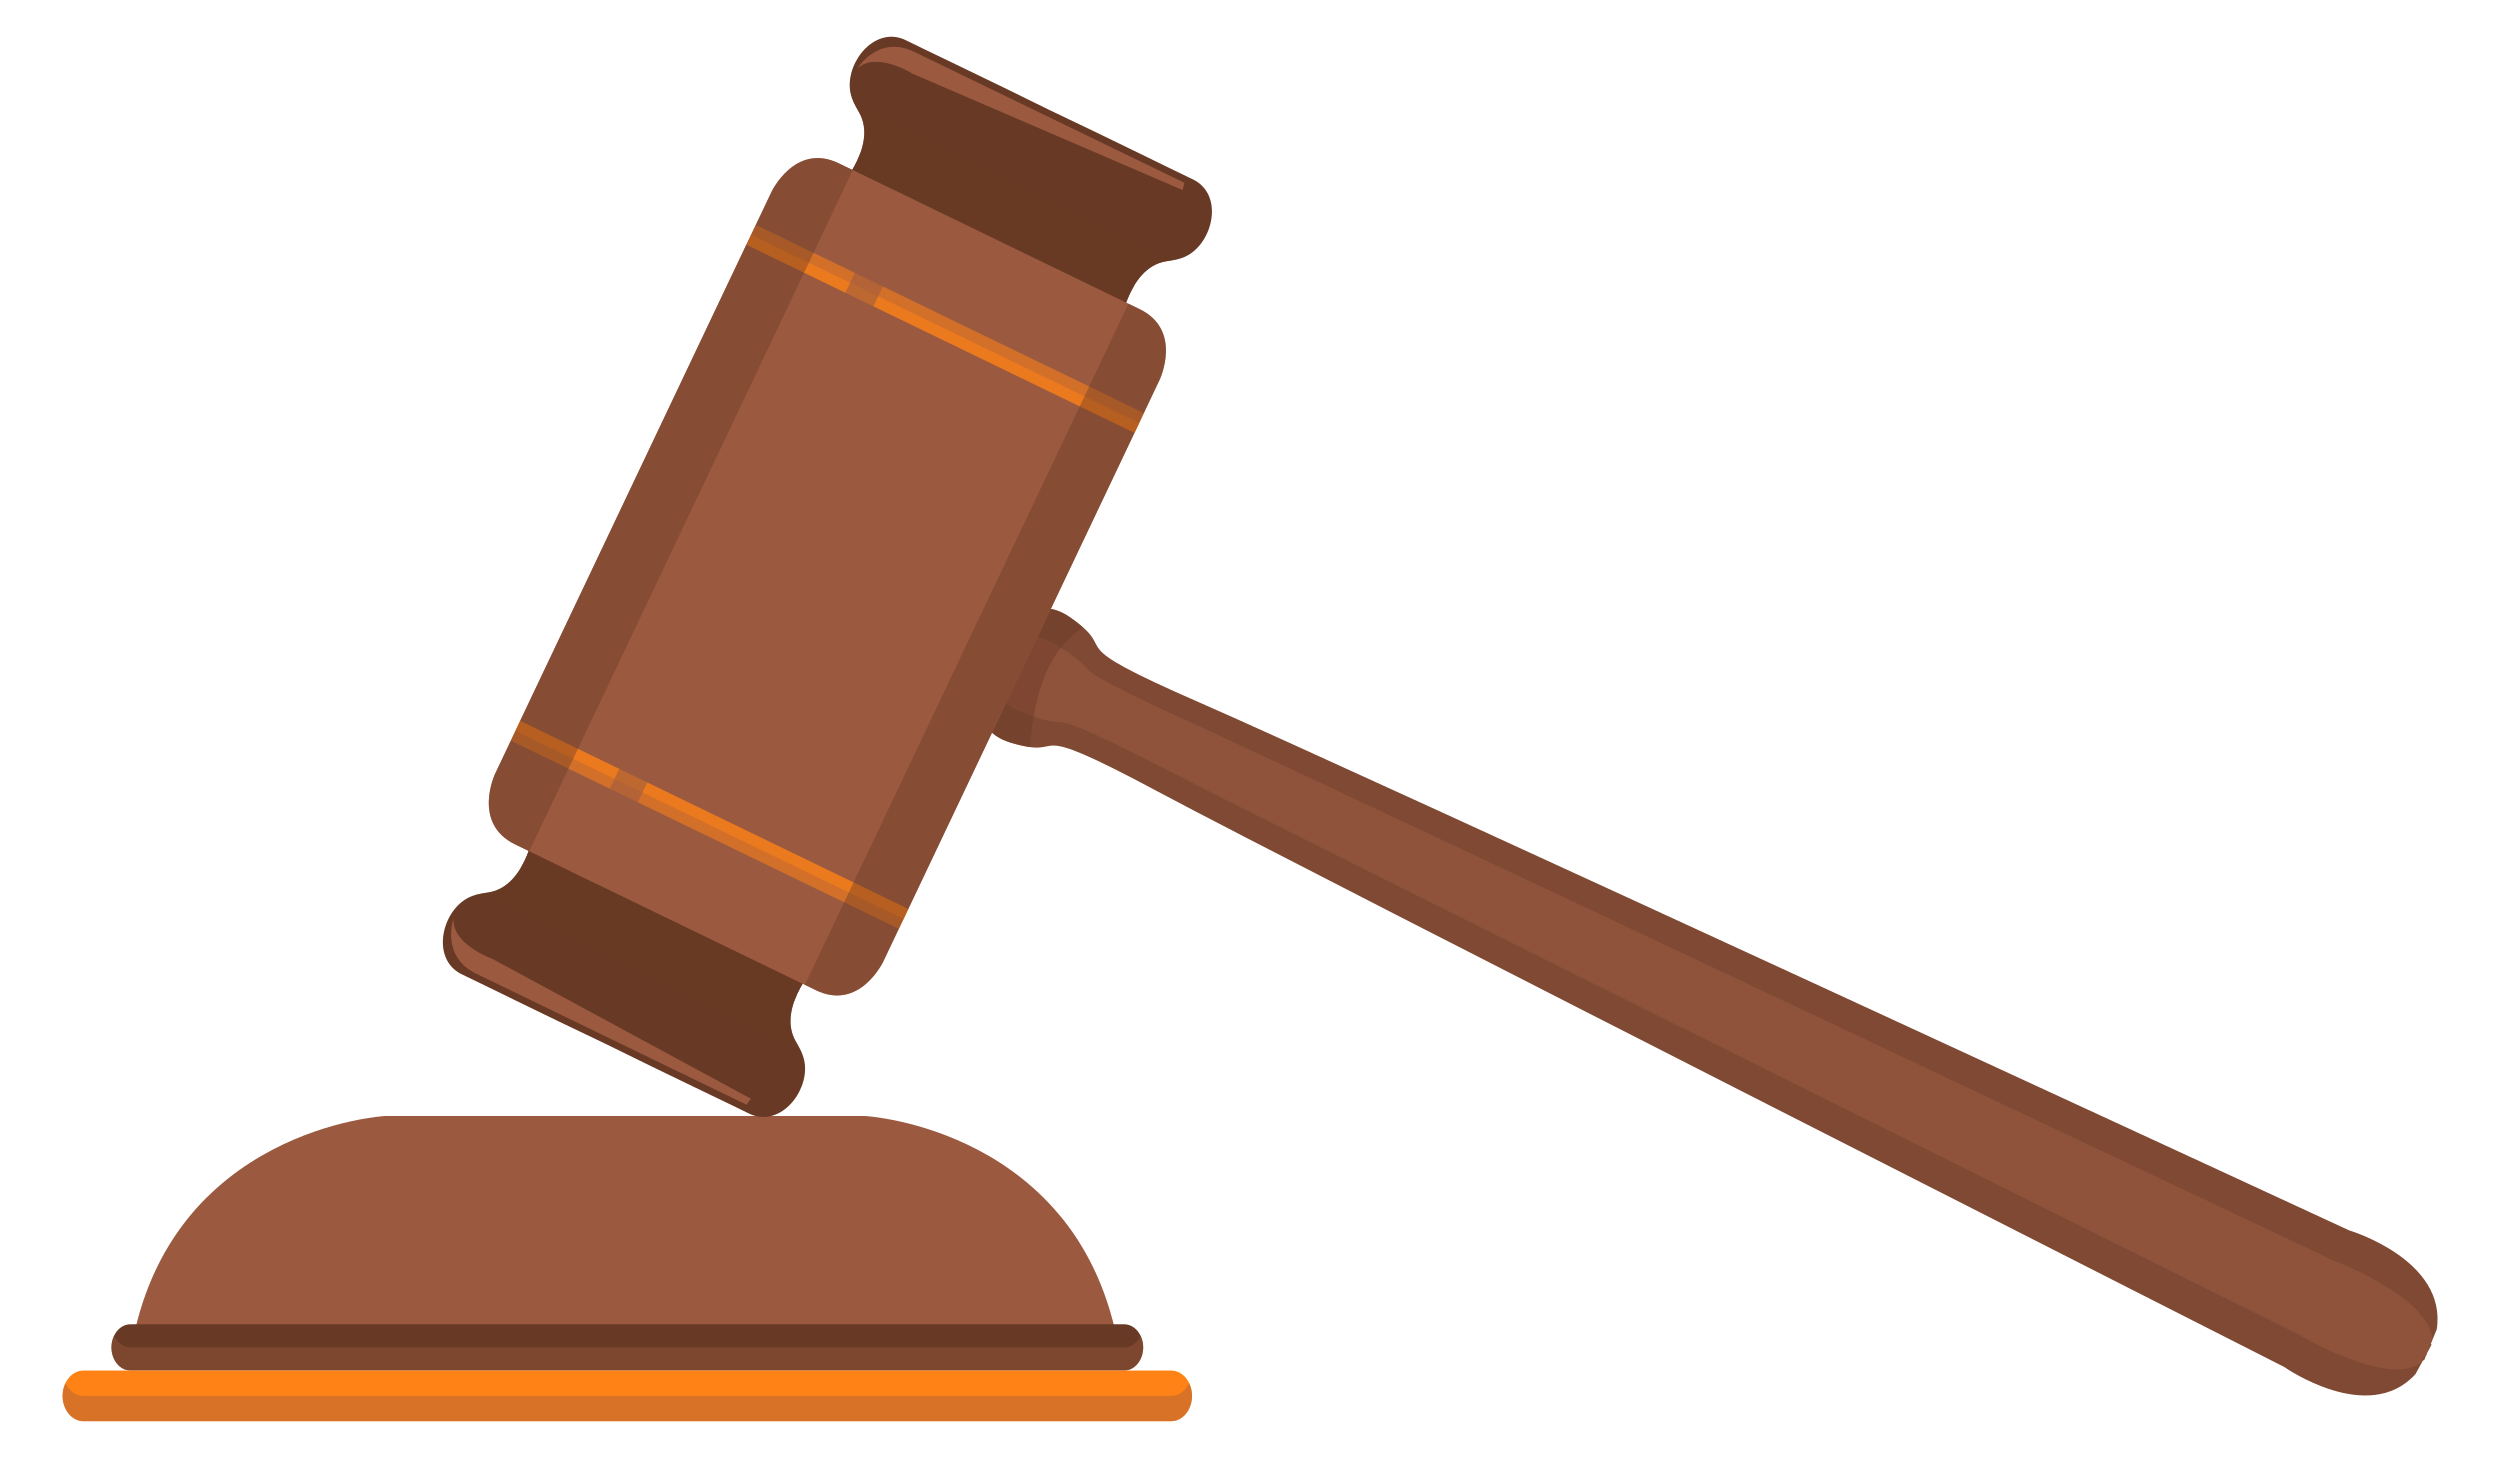 <svg width="295" height="173" viewBox="0 0 295 173" fill="none" xmlns="http://www.w3.org/2000/svg">
<path d="M102.095 131.688H76.397H71.117H45.418C45.418 131.688 19.933 133.142 15.469 159.316H68.004H79.509H132.045C127.58 133.141 102.095 131.688 102.095 131.688Z" fill="#9B5A40"/>
<path opacity="0.4" d="M74.018 152.875C39.22 152.875 24.423 141.266 24.423 141.266C20.328 145.329 16.867 151.102 15.469 159.301H68.004H79.509H132.045C130.881 152.477 128.288 147.333 125.09 143.458C125.09 143.458 108.816 152.875 74.018 152.875Z" fill="#9B5A40"/>
<path d="M132.656 161.723H15.391C14.157 161.723 13.148 160.495 13.148 158.994C13.148 157.494 14.157 156.266 15.391 156.266H132.656C133.889 156.266 134.898 157.494 134.898 158.994C134.898 160.496 133.889 161.723 132.656 161.723Z" fill="#683924"/>
<path opacity="0.4" d="M132.656 158.989H15.391C14.568 158.989 13.852 158.436 13.462 157.625C13.268 158.028 13.148 158.491 13.148 158.989C13.148 160.49 14.157 161.718 15.391 161.718H132.656C133.889 161.718 134.898 160.49 134.898 158.989C134.898 158.491 134.779 158.028 134.585 157.625C134.195 158.435 133.479 158.989 132.656 158.989Z" fill="#9B5A40"/>
<path d="M138.208 167.701H9.836C8.485 167.701 7.381 166.357 7.381 164.714C7.381 163.071 8.485 161.727 9.836 161.727H138.208C139.558 161.727 140.663 163.071 140.663 164.714C140.663 166.357 139.558 167.701 138.208 167.701Z" fill="#FF8216"/>
<path opacity="0.4" d="M138.208 164.72H9.836C8.934 164.72 8.151 164.114 7.724 163.227C7.511 163.668 7.381 164.175 7.381 164.72C7.381 166.363 8.485 167.707 9.836 167.707H138.208C139.558 167.707 140.663 166.363 140.663 164.72C140.663 164.175 140.533 163.668 140.32 163.227C139.893 164.114 139.11 164.72 138.208 164.72Z" fill="#9B5A40"/>
<path d="M269.532 161.3C269.532 161.3 153.308 102.348 136.627 93.407C119.946 84.467 126.561 89.792 119.325 87.659C113.496 85.94 116.127 79.905 117.37 77.624C118.353 75.218 121.367 69.369 126.342 72.888C132.516 77.255 124.266 75.374 141.606 82.925C158.946 90.476 277.189 145.18 277.189 145.18C277.189 145.18 288.778 148.63 287.538 156.858L286.826 158.601L286.931 158.652L286.429 159.574L286.031 160.548L285.926 160.497L285.025 162.148C279.446 168.275 269.532 161.3 269.532 161.3Z" fill="#7F4933"/>
<path opacity="0.57" d="M271.32 157.517C271.32 157.517 154.634 99.538 137.802 90.915C120.97 82.293 127.959 86.829 120.967 84.185C115.333 82.054 116.671 78.742 117.403 77.535C117.876 76.203 119.597 73.076 124.768 76.183C131.185 80.038 123.309 77.369 140.499 85.238C157.688 93.107 275.468 148.785 275.468 148.785C275.468 148.785 286.673 153.042 286.996 157.981L286.653 158.946L286.759 158.997L286.462 159.485L286.271 160.024L286.166 159.973L285.635 160.847C281.618 163.684 271.32 157.517 271.32 157.517Z" fill="#9B5A40"/>
<path opacity="0.4" d="M127.824 74.049C123.358 76.77 121.923 82.806 121.538 88.16C120.982 88.088 120.275 87.939 119.325 87.659C113.496 85.94 116.127 79.905 117.37 77.624C118.353 75.218 121.367 69.369 126.342 72.888C126.975 73.336 127.451 73.715 127.824 74.049Z" fill="#683924"/>
<path d="M98.442 22.889C98.442 22.889 103.748 17.45 101.376 13.276C100.876 12.398 100.416 11.637 100.296 10.592C99.896 7.115 103.391 2.955 106.959 4.781C108.17 5.401 116.841 9.509 123.81 12.969C130.842 16.296 139.44 20.559 140.675 21.125C144.318 22.794 143.293 28.151 140.357 30.011C139.475 30.57 138.599 30.684 137.608 30.84C132.901 31.583 132.02 39.166 132.02 39.166L124.2 37.2L115.047 32.763L114.007 32.259L104.854 27.822L98.442 22.889Z" fill="#683924"/>
<path opacity="0.55" d="M98.442 22.864C98.442 22.864 103.748 17.425 101.376 13.251C101.109 12.783 100.859 12.345 100.661 11.883L139.112 30.522C138.631 30.655 138.136 30.732 137.608 30.815C132.901 31.558 132.02 39.141 132.02 39.141L124.2 37.175L104.854 27.797L98.442 22.864Z" fill="#683924"/>
<path opacity="0.55" d="M98.442 22.91C98.442 22.91 100.587 20.703 101.538 18.023L133.856 33.69C132.382 36.115 132.02 39.186 132.02 39.186L124.199 37.22L104.853 27.842L98.442 22.91Z" fill="#683924"/>
<path d="M101.181 8.061C101.181 8.061 103.627 4.057 107.858 6.108L139.761 21.573L139.539 22.424L107.683 8.697C107.683 8.697 103.455 6.018 101.181 8.061Z" fill="#9B5A40"/>
<path d="M63.245 96.977C63.245 96.977 62.364 104.56 57.657 105.303C56.666 105.459 55.791 105.572 54.908 106.131C51.972 107.991 50.947 113.348 54.59 115.017C55.826 115.584 64.424 119.846 71.455 123.173C78.424 126.633 87.096 130.741 88.306 131.361C91.874 133.187 95.369 129.028 94.968 125.55C94.848 124.505 94.388 123.744 93.889 122.866C91.517 118.692 96.822 113.253 96.822 113.253L90.411 108.32L81.258 103.883L80.218 103.378L71.065 98.941L63.245 96.977Z" fill="#683924"/>
<path opacity="0.55" d="M63.245 96.977C63.245 96.977 62.364 104.56 57.657 105.303C57.129 105.386 56.635 105.463 56.153 105.596L94.604 124.234C94.406 123.772 94.155 123.334 93.89 122.866C91.518 118.692 96.823 113.253 96.823 113.253L90.412 108.32L71.066 98.942L63.245 96.977Z" fill="#683924"/>
<path opacity="0.55" d="M63.243 96.977C63.243 96.977 62.881 100.047 61.406 102.473L93.725 118.139C94.675 115.46 96.82 113.253 96.82 113.253L90.409 108.32L71.063 98.942L63.243 96.977Z" fill="#683924"/>
<path d="M53.511 108.406C53.511 108.406 51.95 112.839 56.181 114.89L88.084 130.354L88.603 129.647L58.071 113.132C58.071 113.132 53.357 111.477 53.511 108.406Z" fill="#9B5A40"/>
<path d="M58.425 91.29L70.596 65.666L78.867 48.254L91.039 22.63C91.039 22.63 93.823 16.77 98.977 19.268C100.882 20.192 104.847 22.114 109.087 24.169C116.318 27.675 124.352 31.569 124.352 31.569C128.592 33.624 132.557 35.546 134.462 36.47C139.616 38.968 136.833 44.829 136.833 44.829L124.661 70.452L116.389 87.865L104.217 113.489C104.217 113.489 101.434 119.348 96.279 116.85C94.374 115.926 90.41 114.004 86.169 111.949C86.169 111.949 78.135 108.054 70.904 104.549C66.664 102.494 62.699 100.571 60.794 99.648C55.641 97.15 58.425 91.29 58.425 91.29Z" fill="#9B5A40"/>
<path opacity="0.57" d="M88.083 28.836L78.868 48.235L70.597 65.648L61.382 85.046L107.176 107.245L116.391 87.846L124.662 70.433L133.877 51.035L88.083 28.836Z" fill="#9B5A40"/>
<path opacity="0.55" d="M89.198 26.54L88.085 28.883L133.875 51.085L134.988 48.743L89.198 26.54Z" fill="#FF8216"/>
<path opacity="0.55" d="M88.644 27.712L88.088 28.883L133.883 51.085L134.44 49.914L88.644 27.712Z" fill="#FF8216"/>
<path opacity="0.55" d="M61.384 85.064L60.272 87.406L106.067 109.603L107.179 107.26L61.384 85.064Z" fill="#FF8216"/>
<path opacity="0.55" d="M61.391 85.071L60.834 86.242L106.629 108.444L107.185 107.273L61.391 85.071Z" fill="#FF8216"/>
<path opacity="0.4" d="M62.454 100.452L60.795 99.648C55.641 97.15 58.424 91.29 58.424 91.29L91.039 22.63C91.039 22.63 93.823 16.77 98.977 19.268L100.636 20.072L62.454 100.452Z" fill="#683924"/>
<path opacity="0.4" d="M133.162 35.828L134.465 36.46C139.619 38.958 136.835 44.819 136.835 44.819L104.22 113.478C104.22 113.478 101.436 119.338 96.282 116.84L94.98 116.208L133.162 35.828Z" fill="#683924"/>
<path opacity="0.57" d="M105.502 22.438L67.322 102.82L70.637 104.427L108.817 24.044L105.502 22.438Z" fill="#9B5A40"/>
</svg>
